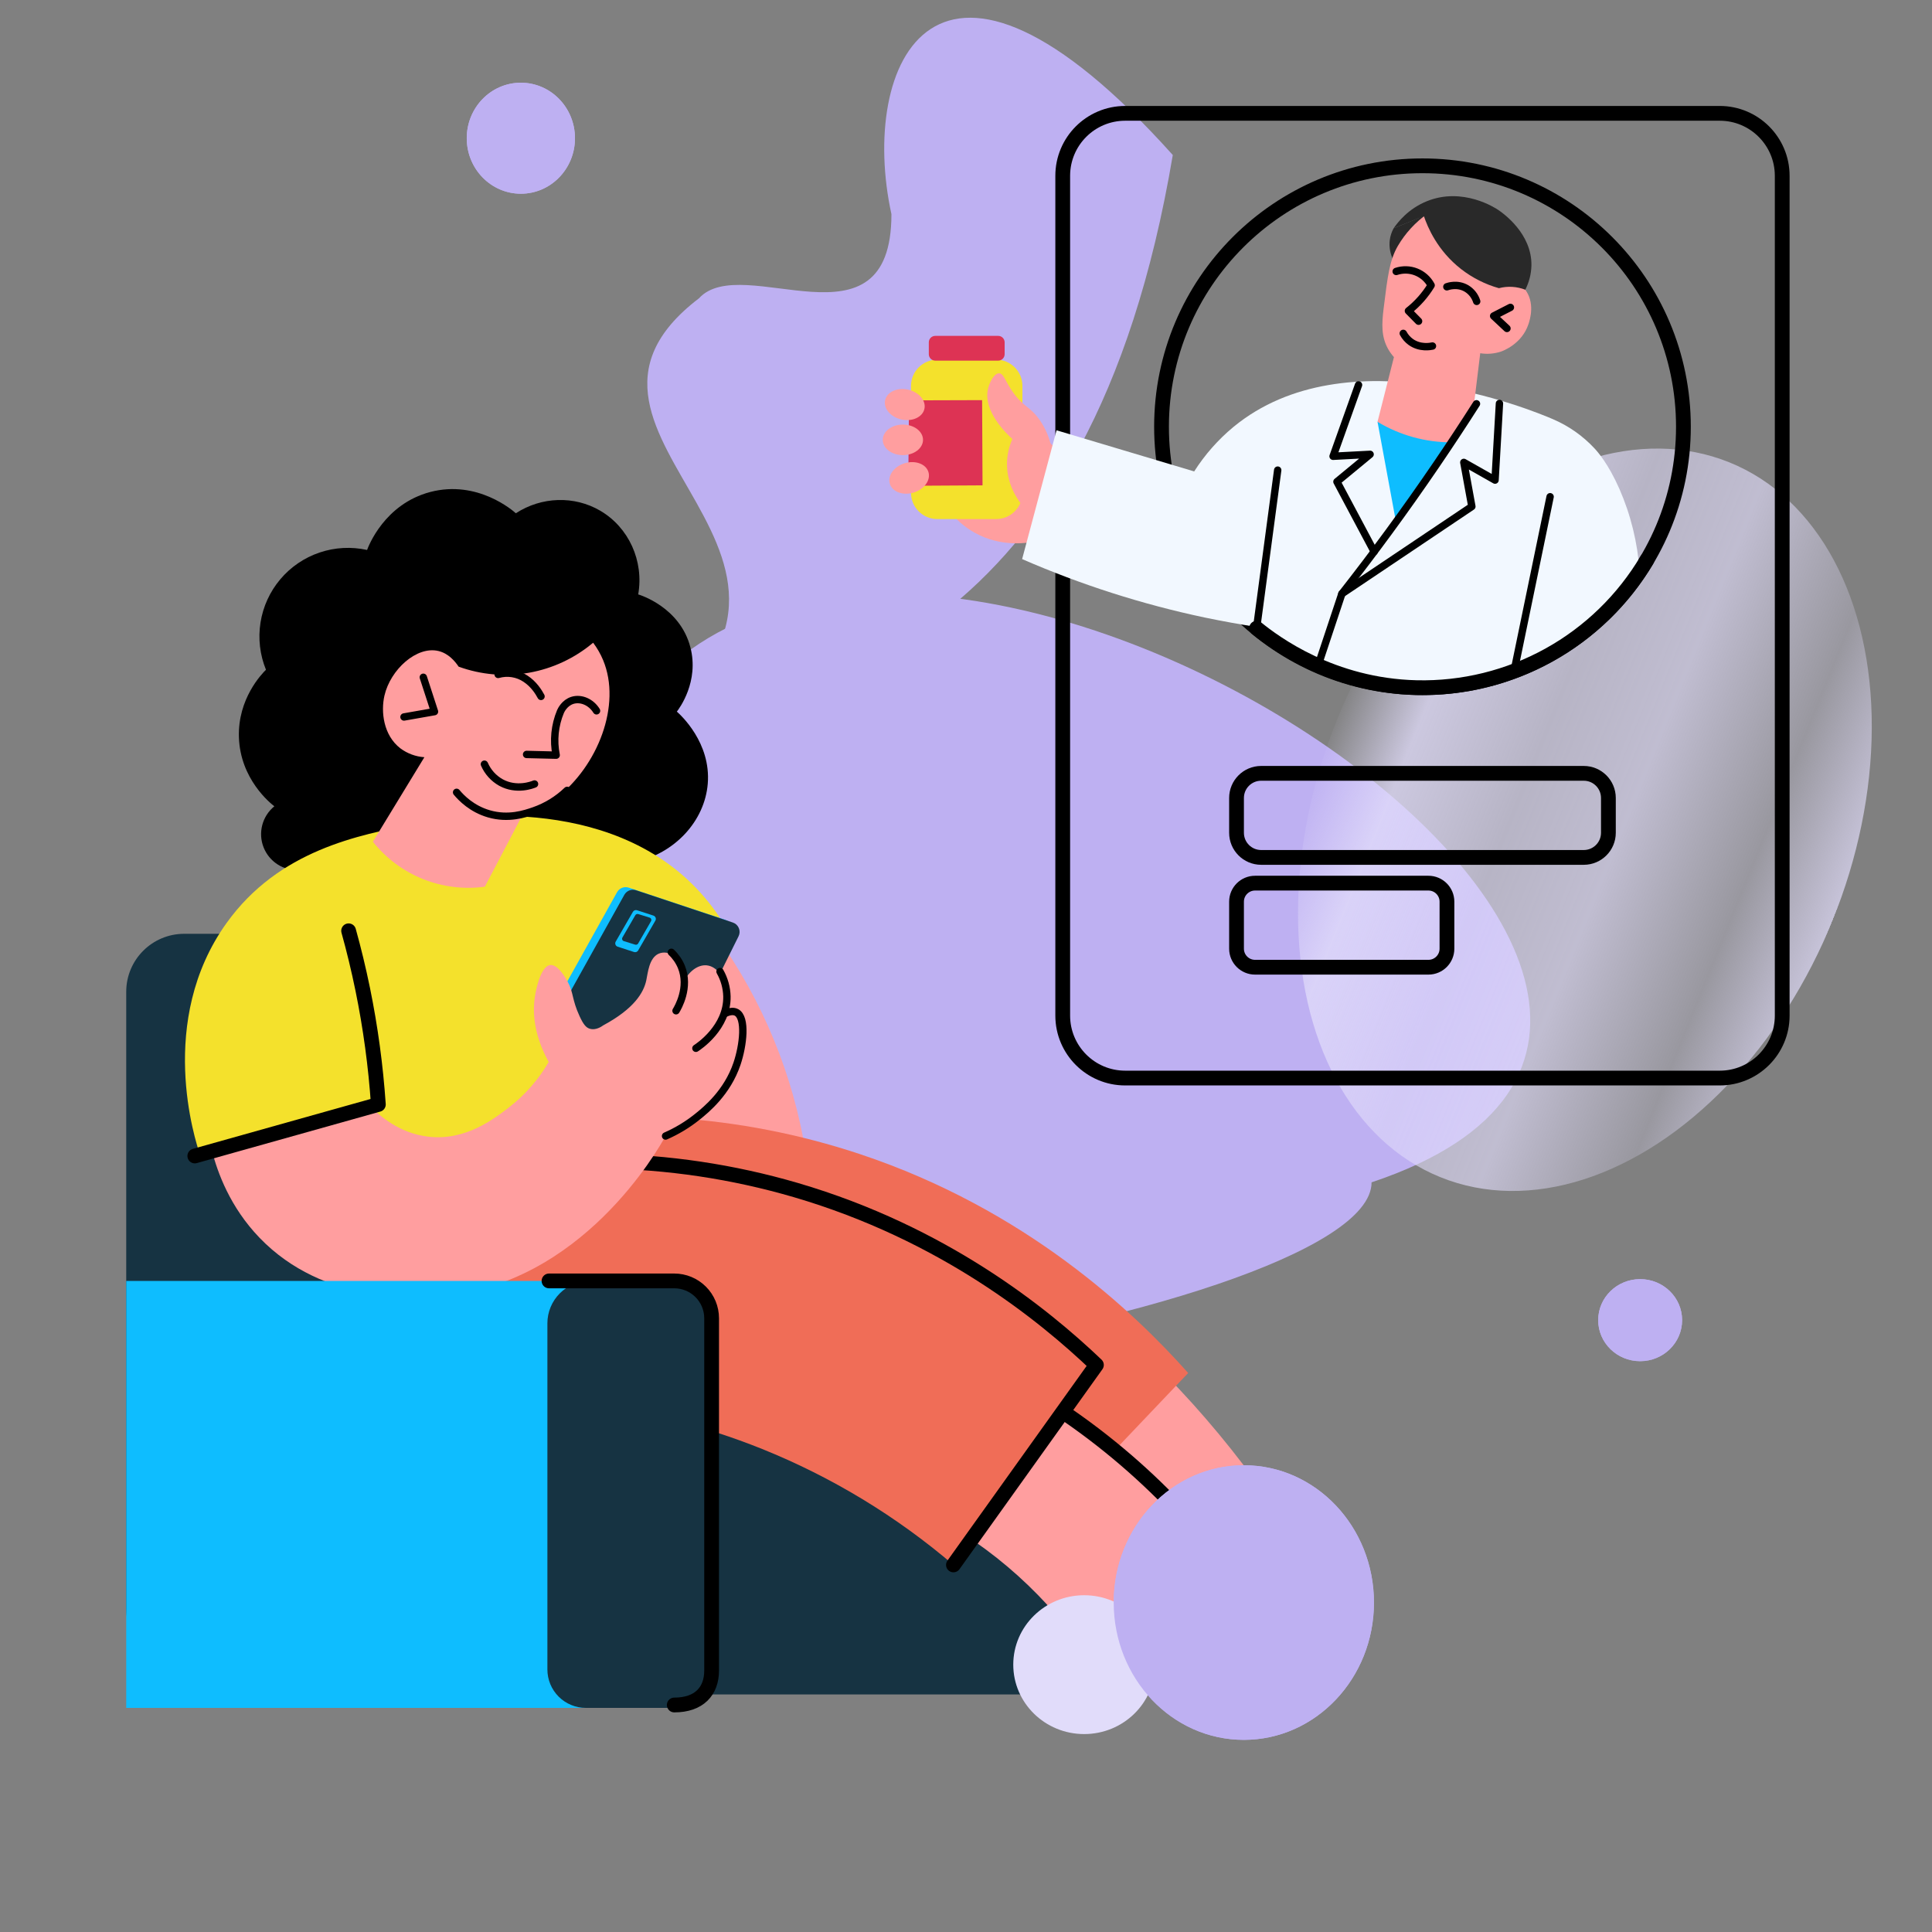 <svg width="654" height="654" viewBox="0 0 654 654" fill="none" xmlns="http://www.w3.org/2000/svg">
<rect x="0" y="0" width="654" height="654" fill="#808080" stroke="none"/>
<g clip-path="url(#clip0_120_142)">
<path d="M464.292 400.23C464.292 447.267 127.837 500.438 150.659 436.606C-118.008 499.214 200.822 421.034 200.822 373.997C200.822 326.959 110.698 294.56 213.702 239.86C307.476 110.97 648.45 338.845 464.292 400.23Z" fill="#BEB0F2"/>
<ellipse cx="536.5" cy="277.5" rx="130.5" ry="90.5" transform="rotate(-67.993 536.5 277.5)" fill="url(#paint0_linear_120_142)"/>
<path d="M301.76 72.493C301.76 120.739 251.303 84.864 236.605 100.984C174.697 148.219 304.299 188.946 213 250C277.535 235.004 368.982 218.645 397 52.473C316.457 -37.327 290.665 21.884 301.76 72.493Z" fill="#BEB0F2"/>
<path d="M361.881 463.643H222.36V573.581H361.881V463.643Z" fill="#163342"/>
<path d="M189.225 316.101H62.349C51.513 316.101 42.729 324.885 42.729 335.721V544.566C42.729 555.402 51.513 564.186 62.349 564.186H189.225C200.061 564.186 208.845 555.402 208.845 544.566V335.721C208.845 324.885 200.061 316.101 189.225 316.101Z" fill="#163342"/>
<path d="M242.526 316.863C258.22 338.774 268.595 364.04 272.826 390.657L221.814 385.968L242.526 316.863Z" fill="#FF9E9F"/>
<path d="M394.362 465.213C419.718 491.116 440.634 521.018 456.273 553.719L423.357 554.157L365.586 491.808L394.362 465.213Z" fill="#FF9E9F"/>
<path d="M228.465 378.447C249.756 379.83 270.782 383.933 291.03 390.657C347.447 409.433 383.859 444.18 402.21 464.775L372.561 495.951L214.293 395.67L228.465 378.447Z" fill="#F06D57"/>
<path d="M353.379 473.715C384.474 493.353 410.532 520.008 429.459 551.541L361.008 550.887C358.182 547.333 355.001 543.67 351.417 539.985C342.643 530.985 332.753 523.146 321.987 516.66L353.379 473.715Z" fill="#FF9E9F"/>
<path d="M353.379 473.715C384.474 493.353 410.532 520.008 429.459 551.541" stroke="black" stroke-width="5" stroke-linecap="round" stroke-linejoin="round"/>
<path d="M203.721 393.054C225.974 393.314 248.088 396.614 269.448 402.864C319.309 417.487 353.14 444.877 371.145 462.051L322.749 529.74C303.432 513.243 281.566 499.99 258.003 490.5C217.409 474.179 181.19 472.907 159.903 473.823L142.572 425.1L203.721 393.054Z" fill="#F06D57"/>
<path d="M203.721 393.054C225.974 393.314 248.088 396.614 269.448 402.864C319.309 417.487 353.14 444.877 371.145 462.051L322.749 529.74" stroke="black" stroke-width="5" stroke-linecap="round" stroke-linejoin="round"/>
<path d="M101.37 294.519C98.793 294.693 96.227 294.042 94.045 292.661C91.862 291.28 90.175 289.24 89.228 286.837C88.281 284.433 88.124 281.791 88.778 279.292C89.433 276.794 90.865 274.568 92.868 272.937C91.462 271.848 81.348 263.732 80.877 249.609C80.442 236.496 88.65 228.089 90.033 226.719C87.97 221.657 87.331 216.128 88.186 210.729C89.04 205.33 91.356 200.269 94.882 196.092C98.407 191.915 103.009 188.783 108.187 187.034C113.366 185.285 118.924 184.987 124.26 186.171C124.715 184.915 130.146 170.632 145.623 166.551C161.698 162.316 173.791 172.99 174.618 173.745C183.32 168.091 194.411 167.744 203.175 172.875C212.838 178.529 218.021 189.879 216.039 201.213C216.693 201.406 230.169 205.549 233.697 219.09C236.725 230.718 229.956 239.805 229.119 240.891C230.359 241.98 240.724 251.391 239.583 265.305C238.547 277.904 228.518 288.908 214.731 291.903L101.37 294.519Z" fill="black"/>
<path d="M67.725 390.948L76.446 388.041L87.054 406.062C106.331 408.089 138.769 408.917 175.926 396.759C196.739 389.934 216.373 379.934 234.132 367.113C234.642 350.981 235.151 334.849 235.659 318.717L244.815 312.393C241.79 307.555 238.205 303.093 234.132 299.097C201.566 267.224 148.625 277.391 140.61 278.931C121.356 282.629 94.402 287.806 76.737 312.393C52.918 345.544 66.054 386.046 67.725 390.948Z" fill="#F4E12C"/>
<path d="M208.878 302.017C202.957 312.643 197.033 323.267 191.105 333.89C190.735 334.557 190.603 335.332 190.733 336.084C192.021 343.527 193.308 350.97 194.595 358.415C194.676 358.889 194.858 359.339 195.13 359.736C195.402 360.132 195.756 360.465 196.169 360.712C196.581 360.958 197.042 361.113 197.52 361.164C197.998 361.216 198.481 361.164 198.937 361.011L229.116 350.91C229.954 350.627 230.647 350.024 231.042 349.233L247.539 316.045C247.751 315.618 247.869 315.15 247.885 314.674C247.901 314.197 247.814 313.722 247.631 313.282C247.448 312.842 247.172 312.446 246.823 312.121C246.474 311.796 246.059 311.55 245.607 311.399L212.848 300.477C212.11 300.231 211.31 300.251 210.585 300.532C209.861 300.813 209.257 301.338 208.878 302.017Z" fill="#0EBDFF"/>
<path d="M211.35 302.89L193.584 334.763C193.212 335.429 193.08 336.202 193.211 336.954C194.495 344.399 195.781 351.843 197.07 359.288C197.152 359.762 197.335 360.212 197.607 360.608C197.88 361.004 198.234 361.336 198.647 361.583C199.06 361.829 199.521 361.983 199.999 362.035C200.476 362.086 200.96 362.034 201.416 361.881L231.591 351.783C232.431 351.502 233.125 350.898 233.52 350.106L250.018 316.919C250.227 316.491 250.343 316.025 250.357 315.549C250.371 315.073 250.284 314.6 250.1 314.161C249.916 313.723 249.641 313.328 249.292 313.004C248.944 312.681 248.53 312.435 248.078 312.285L215.316 301.363C214.581 301.117 213.782 301.134 213.058 301.413C212.334 301.692 211.73 302.214 211.35 302.89Z" fill="#163342"/>
<path d="M214.636 322.268L209.077 320.457C208.91 320.402 208.758 320.311 208.63 320.191C208.503 320.07 208.405 319.922 208.342 319.758C208.279 319.594 208.254 319.418 208.268 319.243C208.282 319.068 208.335 318.898 208.423 318.747L214.25 308.655C214.385 308.422 214.596 308.241 214.848 308.145C215.1 308.048 215.377 308.042 215.633 308.126L221.192 309.937C221.359 309.991 221.512 310.082 221.639 310.203C221.767 310.324 221.865 310.472 221.928 310.636C221.99 310.8 222.016 310.976 222.002 311.151C221.988 311.326 221.935 311.496 221.846 311.647L216.023 321.739C215.887 321.972 215.675 322.152 215.423 322.249C215.171 322.345 214.893 322.352 214.636 322.268Z" fill="#0EBDFF"/>
<path d="M215.048 319.783L211.144 318.57C211.025 318.528 210.917 318.46 210.828 318.37C210.739 318.281 210.672 318.173 210.63 318.054C210.589 317.935 210.575 317.808 210.589 317.683C210.603 317.558 210.645 317.437 210.712 317.331L215.045 309.829C215.138 309.66 215.286 309.527 215.463 309.451C215.641 309.375 215.839 309.361 216.026 309.411L219.93 310.627C220.049 310.669 220.156 310.737 220.245 310.826C220.333 310.915 220.401 311.023 220.442 311.142C220.483 311.261 220.497 311.387 220.483 311.512C220.468 311.637 220.426 311.757 220.359 311.863L216.026 319.368C215.932 319.536 215.785 319.668 215.608 319.743C215.431 319.818 215.234 319.832 215.048 319.783Z" fill="#163342"/>
<path d="M199.689 348.255C198.358 347.866 197.465 346.744 196.2 344.004C193.531 338.226 194.238 336.156 192.168 332.34C191.569 331.244 188.934 326.392 186.282 326.673C182.685 327.052 181.181 336.594 181.05 337.464C180.471 341.29 180.069 349.259 185.736 359.481C182.332 365.38 177.815 370.563 172.437 374.742C167.152 378.83 157.568 386.243 144.969 384.771C135.067 383.614 128.354 377.554 125.506 374.592L71.783 389.67C73.64 396.824 77.819 408.57 87.855 418.995C109.744 441.741 141.375 439.4 148.677 438.834C196.952 435.1 222.971 388.839 225.411 384.333C229.458 382.631 233.24 380.355 236.64 377.577C239.544 375.197 247.339 368.643 250.155 357.846C251.28 353.529 252.571 344.848 249.102 342.987C247.751 342.264 246.002 342.742 244.488 343.458C244.736 342.716 247.735 333.442 242.997 328.743C242.483 328.236 241.182 326.98 239.256 326.781C236.313 326.48 233.183 328.743 231.297 332.559C231.091 327.19 228.733 323.154 225.738 322.53C224.782 322.351 223.795 322.465 222.906 322.857C219.668 324.368 219.309 329.426 218.763 331.905C217.88 335.96 214.718 341.424 204.267 347.055C203.547 347.575 201.621 348.824 199.689 348.255Z" fill="#FF9E9F"/>
<path d="M227.265 322.366C228.723 323.746 229.874 325.418 230.643 327.271C233.517 334.295 229.453 341.162 228.845 342.15" stroke="black" stroke-width="2.5" stroke-linecap="round" stroke-linejoin="round"/>
<path d="M243.736 328.884C245.193 331.452 245.995 334.339 246.071 337.291C246.261 347.82 236.441 354.295 235.574 354.851" stroke="black" stroke-width="2.5" stroke-linecap="round" stroke-linejoin="round"/>
<path d="M245.354 343.088C246.581 342.513 248.091 342.075 249.278 342.696C252.673 344.468 251.594 353.84 249.481 360.076C246.185 369.811 239.125 375.592 235.953 378.123C232.699 380.721 229.118 382.883 225.303 384.552" stroke="black" stroke-width="2.5" stroke-linecap="round" stroke-linejoin="round"/>
<path d="M65.946 391.311L128.076 373.869C127.185 360.807 125.425 347.82 122.808 334.992C121.372 327.978 119.75 321.333 118.011 315.084" stroke="black" stroke-width="5" stroke-linecap="round" stroke-linejoin="round"/>
<path d="M42.729 433.602H228.174C231.547 433.602 234.781 434.942 237.166 437.327C239.551 439.712 240.891 442.946 240.891 446.319V565.455C240.891 568.818 239.555 572.044 237.177 574.422C234.799 576.8 231.573 578.136 228.21 578.136H42.729V433.602Z" fill="#0EBDFF"/>
<path d="M199.653 433.602H228.246C231.6 433.602 234.816 434.934 237.187 437.306C239.559 439.677 240.891 442.893 240.891 446.247V565.494C240.89 568.847 239.558 572.063 237.186 574.434C234.815 576.804 231.599 578.136 228.246 578.136H198.306C194.856 578.136 191.547 576.766 189.108 574.326C186.668 571.887 185.298 568.578 185.298 565.128V447.954C185.298 446.069 185.669 444.203 186.391 442.461C187.112 440.72 188.17 439.137 189.503 437.805C190.836 436.472 192.418 435.415 194.16 434.694C195.902 433.973 197.768 433.602 199.653 433.602Z" fill="#163342"/>
<path d="M185.844 433.602H228.246C231.599 433.603 234.815 434.935 237.186 437.307C239.558 439.678 240.89 442.894 240.891 446.247V565.491C240.891 572.456 236.679 577.155 228.246 577.155" stroke="black" stroke-width="5" stroke-linecap="round" stroke-linejoin="round"/>
<path d="M143.654 256.326L126.222 284.925C130.673 290.535 136.509 294.889 143.154 297.559C149.799 300.229 157.025 301.123 164.121 300.153L176.58 276.423C180.817 274.96 184.791 272.826 188.352 270.102C202.298 259.386 210.493 238.677 204.156 223.449C203.28 221.353 202.145 219.376 200.778 217.563C194.571 222.796 187.094 226.301 179.101 227.724C171.108 229.147 162.881 228.439 155.249 225.669C154.004 223.805 151.777 221.176 148.428 220.372C141.022 218.59 132.167 226.693 130.146 235.44C128.88 240.921 129.779 248.886 135.522 253.317C137.887 255.081 140.71 256.125 143.654 256.326Z" fill="#FF9E9F"/>
<path d="M178.257 255.387L188.267 255.632C187.272 250.674 187.782 245.531 189.732 240.865C189.944 240.384 191.108 237.922 193.757 237.078C196.618 236.186 200.039 237.575 201.932 240.62" stroke="black" stroke-width="2.5" stroke-linecap="round" stroke-linejoin="round"/>
<path d="M183.139 235.741C182.361 234.279 180.713 231.604 177.907 229.76C176.559 228.854 175.03 228.254 173.426 228.001C171.822 227.748 170.182 227.848 168.621 228.295" stroke="black" stroke-width="2.5" stroke-linecap="round" stroke-linejoin="round"/>
<path d="M163.978 258.686C165.118 261.317 167.09 263.5 169.592 264.899C174.88 267.79 180.207 265.694 180.942 265.39" stroke="black" stroke-width="2.5" stroke-linecap="round" stroke-linejoin="round"/>
<path d="M154.563 268.212C156.198 270.174 159.756 273.813 165.462 275.478C172.12 277.424 177.711 275.497 180.723 274.461C184.932 273.001 188.774 270.646 191.985 267.558" stroke="black" stroke-width="2.5" stroke-linecap="round" stroke-linejoin="round"/>
<path d="M143.298 229.263C144.556 233.137 145.816 237.013 147.078 240.891L136.758 242.706" stroke="black" stroke-width="2.5" stroke-linecap="round" stroke-linejoin="round"/>
<path d="M582.148 38.367H380.889C369.21 38.367 359.742 47.835 359.742 59.514V343.785C359.742 355.464 369.21 364.932 380.889 364.932H582.148C593.827 364.932 603.295 355.464 603.295 343.785V59.514C603.295 47.835 593.827 38.367 582.148 38.367Z" stroke="black" stroke-width="5" stroke-linecap="round" stroke-linejoin="round"/>
<path d="M536.12 261.783H426.915C422.309 261.783 418.576 265.516 418.576 270.122V281.903C418.576 286.509 422.309 290.242 426.915 290.242H536.12C540.725 290.242 544.458 286.509 544.458 281.903V270.122C544.458 265.516 540.725 261.783 536.12 261.783Z" stroke="black" stroke-width="5" stroke-linecap="round" stroke-linejoin="round"/>
<path d="M483.535 298.953H424.848C421.384 298.953 418.576 301.761 418.576 305.225V321.14C418.576 324.604 421.384 327.412 424.848 327.412H483.535C486.999 327.412 489.807 324.604 489.807 321.14V305.225C489.807 301.761 486.999 298.953 483.535 298.953Z" stroke="black" stroke-width="5" stroke-linecap="round" stroke-linejoin="round"/>
<path d="M481.521 232.795C530.305 232.795 569.853 193.247 569.853 144.462C569.853 95.677 530.305 56.13 481.521 56.13C432.736 56.13 393.188 95.677 393.188 144.462C393.188 193.247 432.736 232.795 481.521 232.795Z" stroke="black" stroke-width="5" stroke-linecap="round" stroke-linejoin="round"/>
<path d="M321.114 172.656C323.523 175.828 326.567 178.464 330.051 180.396C338.729 185.174 347.313 183.882 350.109 183.339C352.577 172.875 355.047 162.411 357.519 151.947L341.388 136.578C334.63 148.603 327.872 160.629 321.114 172.656Z" fill="#FF9E9F"/>
<path d="M357.648 145.656L404.245 159.58C407.868 153.894 412.352 148.814 417.534 144.522C455.97 112.868 518.831 138.946 525.656 141.884C530.986 144.157 535.785 147.526 539.745 151.776C540.829 152.949 544.414 156.959 548.192 165.515C552.028 174.296 554.332 183.677 555 193.245C552.224 197.14 549.17 200.826 545.862 204.275C540.509 209.9 534.494 214.846 527.95 219.003C519.911 223.946 511.135 227.558 501.958 229.7C474.272 236.189 451.658 227.138 446.039 224.718C438.61 221.51 431.645 217.307 425.335 212.221C419.656 211.342 413.815 210.281 407.813 209.039C386.599 204.557 365.89 197.928 346 189.256L357.648 145.656Z" fill="#F2F8FF"/>
<path d="M557.499 189.539C549.506 203.015 538.072 214.122 524.369 221.72C510.667 229.318 495.19 233.133 479.526 232.775C450.897 232.105 431.457 217.602 425.365 212.655" stroke="black" stroke-width="5" stroke-linecap="round" stroke-linejoin="round"/>
<path d="M524.727 168.15L512.543 227.154" stroke="black" stroke-width="2.5" stroke-linecap="round" stroke-linejoin="round"/>
<path d="M432.513 159.141C430.13 176.978 427.747 194.816 425.365 212.655" stroke="black" stroke-width="2.5" stroke-linecap="round" stroke-linejoin="round"/>
<path d="M485.16 71.776C479.819 76.464 475.273 81.986 471.697 88.126C470.606 86.033 470.17 83.66 470.445 81.315C470.623 79.9 471.067 78.531 471.753 77.28L485.16 71.776Z" fill="#292929"/>
<path d="M472.515 176.472C470.446 165.243 468.375 154.016 466.302 142.791L491.916 149.331L472.515 176.472Z" fill="#0EBDFF"/>
<path d="M471.861 120.882C470.006 128.183 468.153 135.486 466.302 142.791C473.945 147.39 482.708 149.792 491.628 149.733L498.783 138.321C499.548 132.071 500.311 125.822 501.072 119.574C503.408 119.949 505.8 119.762 508.05 119.028C508.589 118.848 515.172 116.533 517.422 109.653C517.876 108.263 519.822 102.318 516.006 97.665C512.484 93.368 506.85 93.594 506.196 93.63L483.306 72.267C479.176 75.167 475.718 78.922 473.169 83.277C470.386 88.084 469.712 93.528 468.372 104.421C467.734 109.62 467.528 113.956 469.899 118.155C470.452 119.132 471.11 120.047 471.861 120.882Z" fill="#FF9E9F"/>
<path d="M472.623 91.887C474.83 91.143 477.23 91.205 479.395 92.063C481.561 92.921 483.352 94.519 484.451 96.573C482.43 99.899 479.827 102.835 476.766 105.238L480.2 108.728" stroke="black" stroke-width="2.5" stroke-linecap="round" stroke-linejoin="round"/>
<path d="M489.774 97.083C490.209 96.926 493.371 95.831 496.458 97.665C498.086 98.658 499.3 100.206 499.875 102.024" stroke="black" stroke-width="2.5" stroke-linecap="round" stroke-linejoin="round"/>
<path d="M475.023 112.851C475.64 113.999 476.509 114.993 477.564 115.758C480.651 117.969 484.192 117.292 484.905 117.138" stroke="black" stroke-width="2.5" stroke-linecap="round" stroke-linejoin="round"/>
<path d="M511.284 104.058L505.614 106.965L510.12 111.18" stroke="black" stroke-width="2.5" stroke-linecap="round" stroke-linejoin="round"/>
<path d="M482.024 73.222C483.234 76.793 486.517 84.811 494.643 91.125C498.442 94.067 502.772 96.25 507.396 97.554C510.353 96.782 513.479 96.966 516.326 98.077C517.632 95.515 518.342 92.692 518.403 89.817C518.553 79.127 508.995 72.3 507.177 71.067C506.219 70.413 495.156 63.18 482.979 68.124C476.766 70.642 473.241 75.118 471.753 77.28L479.817 74.01L482.024 73.222Z" fill="#292929"/>
<path d="M499.8 136.686C495.457 143.505 490.914 150.398 486.171 157.365C475.563 172.934 464.86 187.449 454.239 200.997L446.162 225.303" stroke="black" stroke-width="2.5" stroke-linecap="round" stroke-linejoin="round"/>
<path d="M454.239 200.997L498.24 171.456L495.513 156.525L506.088 162.519L507.579 136.578" stroke="black" stroke-width="2.5" stroke-linecap="round" stroke-linejoin="round"/>
<path d="M459.879 130.3L451.26 154.452L463.794 153.798L452.568 163.065L465.174 186.743" stroke="black" stroke-width="2.5" stroke-linecap="round" stroke-linejoin="round"/>
<path d="M337.216 121.752H317.272C312.365 121.752 308.387 125.73 308.387 130.637V166.822C308.387 171.729 312.365 175.707 317.272 175.707H337.216C342.122 175.707 346.1 171.729 346.1 166.822V130.637C346.1 125.73 342.122 121.752 337.216 121.752Z" fill="#F4E12C"/>
<path d="M337.896 113.698H316.595C315.389 113.698 314.411 114.676 314.411 115.882V119.895C314.411 121.101 315.389 122.079 316.595 122.079H337.896C339.102 122.079 340.08 121.101 340.08 119.895V115.882C340.08 114.676 339.102 113.698 337.896 113.698Z" fill="#DD3354"/>
<path d="M307.707 135.525L332.454 135.45L332.598 164.298L307.455 164.445C307.538 154.805 307.622 145.165 307.707 135.525Z" fill="#DD3354"/>
<path d="M338.19 126.366C336.476 126.366 334.992 129.436 334.485 131.454C332.523 139.237 341.116 147.183 342.696 148.602C341.58 151.1 340.963 153.791 340.878 156.525C340.678 163.667 344.282 168.791 345.603 170.495L355.704 150.492C354.964 147.5 353.683 144.668 351.924 142.137C348.696 137.559 346.365 137.719 342.84 132.69C340.201 128.93 339.753 126.359 338.19 126.366Z" fill="#FF9E9F"/>
<path d="M312.925 138.403C313.537 135.61 311.054 132.694 307.379 131.889C303.705 131.083 300.23 132.694 299.618 135.487C299.006 138.28 301.489 141.196 305.163 142.001C308.838 142.807 312.313 141.196 312.925 138.403Z" fill="#FF9E9F"/>
<path d="M305.637 154.069C309.399 154.069 312.448 151.752 312.448 148.893C312.448 146.034 309.399 143.716 305.637 143.716C301.875 143.716 298.826 146.034 298.826 148.893C298.826 151.752 301.875 154.069 305.637 154.069Z" fill="#FF9E9F"/>
<path d="M309.251 166.746C312.862 165.655 315.118 162.546 314.289 159.801C313.459 157.057 309.86 155.716 306.248 156.807C302.637 157.898 300.382 161.008 301.211 163.752C302.04 166.497 305.639 167.837 309.251 166.746Z" fill="#FF9E9F"/>
<ellipse cx="421.049" cy="542.478" rx="44.049" ry="46.478" fill="#BEB0F2"/>
<ellipse cx="555.205" cy="446.886" rx="14.204" ry="13.886" fill="#BEB0F2"/>
<ellipse cx="367" cy="563.5" rx="24" ry="23.5" fill="#E1DCFA"/>
<ellipse cx="176.317" cy="46.789" rx="18.317" ry="18.789" fill="#BEB0F2"/>
<ellipse cx="421.049" cy="542.478" rx="44.049" ry="46.478" fill="#BEB0F2"/>
<ellipse cx="555.205" cy="446.886" rx="14.204" ry="13.886" fill="#BEB0F2"/>
<ellipse cx="176.317" cy="46.789" rx="18.317" ry="18.789" fill="#BEB0F2"/>
</g>
<defs>
<linearGradient id="paint0_linear_120_142" x1="536.5" y1="187" x2="536.5" y2="368" gradientUnits="userSpaceOnUse">
<stop stop-color="#E1DCFA" stop-opacity="0.05"/>
<stop offset="0.146" stop-color="#E1DCFA" stop-opacity="0.782"/>
<stop offset="0.37" stop-color="#E1DCFA" stop-opacity="0.568"/>
<stop offset="0.573" stop-color="#E1DCFA" stop-opacity="0.66"/>
<stop offset="0.823" stop-color="#E1DCFA" stop-opacity="0.26"/>
<stop offset="1" stop-color="#E1DCFA" stop-opacity="0.727"/>
<stop offset="1" stop-color="#E1DCFA" stop-opacity="0.836"/>
<stop offset="1" stop-color="#E1DCFA" stop-opacity="0.595"/>
<stop offset="1" stop-color="#E1DCFA" stop-opacity="0"/>
</linearGradient>
<clipPath id="clip0_120_142">
<rect width="654" height="654" fill="white"/>
</clipPath>
</defs>
</svg>

